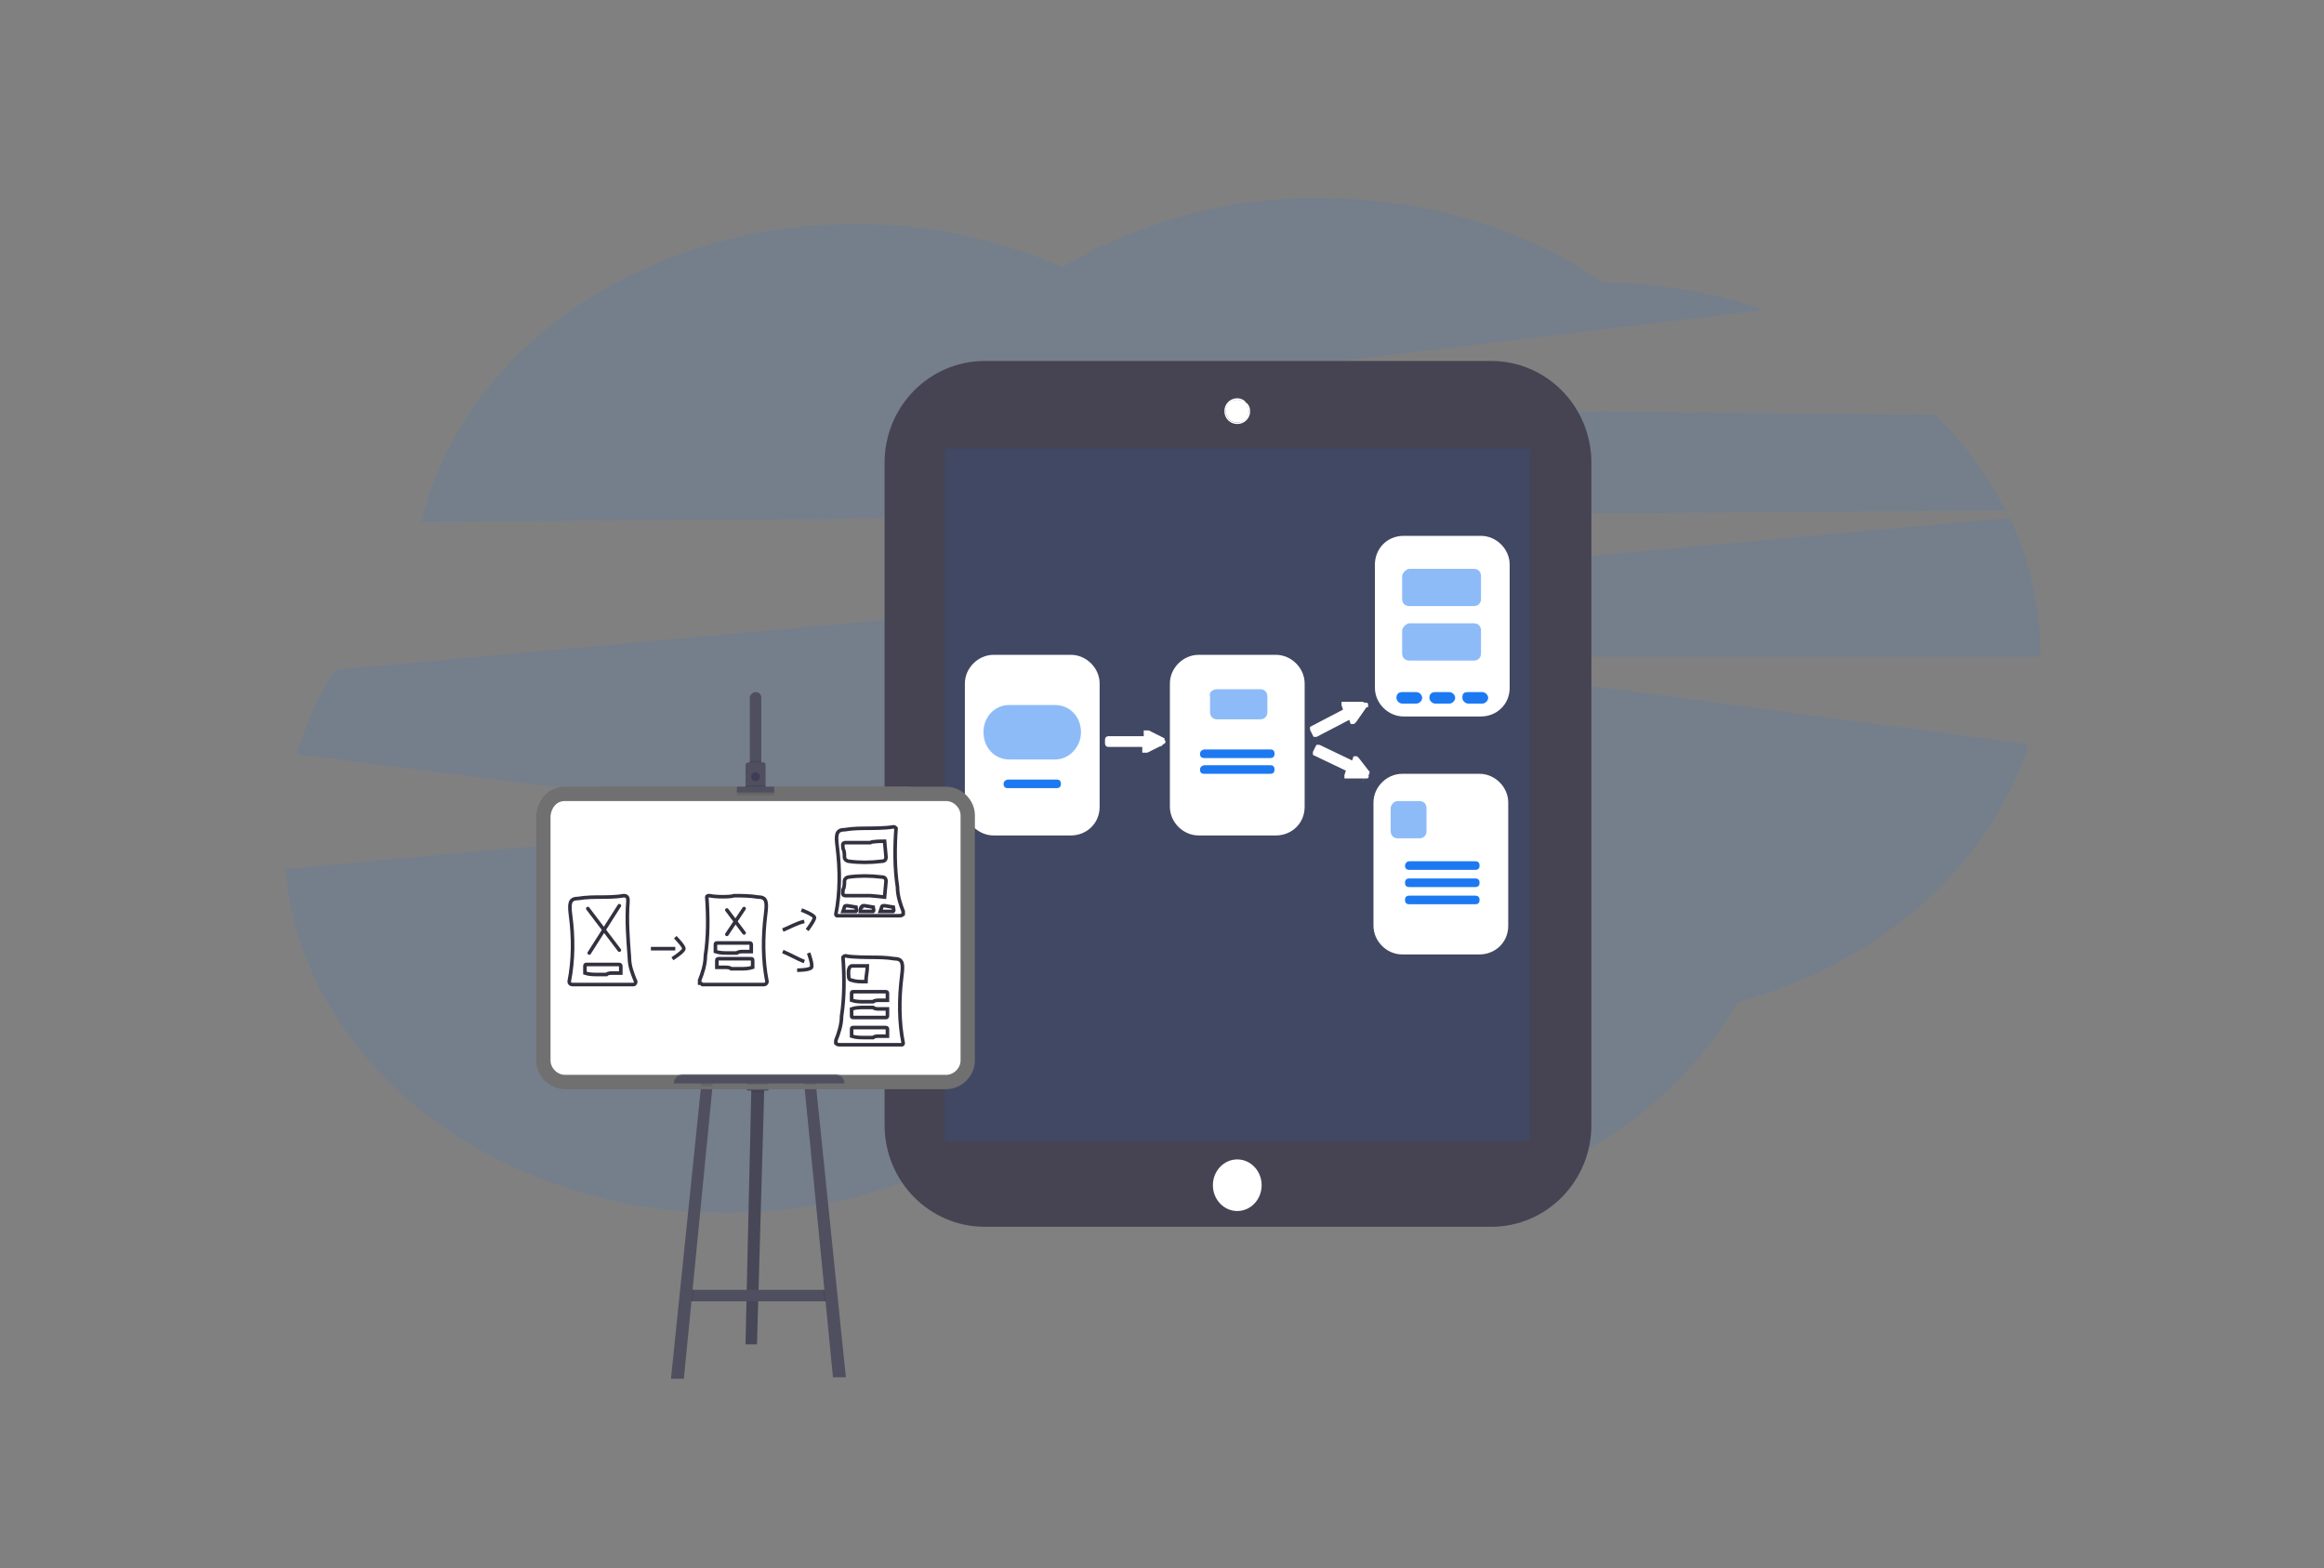 <?xml version="1.0" encoding="utf-8"?>
<!-- Generator: Adobe Illustrator 25.0.0, SVG Export Plug-In . SVG Version: 6.00 Build 0)  -->
<svg version="1.1" id="Capa_1" xmlns="http://www.w3.org/2000/svg" xmlns:xlink="http://www.w3.org/1999/xlink" x="0px" y="0px"
	 viewBox="0 0 162.1 109.4" style="enable-background:new 0 0 162.1 109.4;" xml:space="preserve">
<rect x="0" y="0" width="162.1" height="109.4" fill="#808080" stroke="none"/>
<style type="text/css">
	.st0{opacity:0.1;fill:#1D79F2;enable-background:new    ;}
	.st1{fill:#464353;}
	.st2{fill:#FFFFFF;}
	.st3{fill:#FFFFFF;stroke:#FFFFFF;stroke-miterlimit:10;}
	.st4{opacity:0.5;fill:#1D79F2;enable-background:new    ;}
	.st5{fill:#1D79F2;}
	.st6{fill:#FFFFFF;stroke:#FFFFFF;stroke-width:0.25;stroke-miterlimit:10;}
	.st7{fill:#504F60;}
	.st8{opacity:0.1;enable-background:new    ;}
	.st9{fill:#FFFFFF;stroke:#707070;}
	.st10{fill:#3F3D56;}
	.st11{fill:#FFFFFF;stroke:#33313F;stroke-width:0.25;stroke-miterlimit:10;}
	.st12{fill:none;stroke:#33313F;stroke-width:0.25;stroke-linecap:round;stroke-miterlimit:10;}
	.st13{fill:#FFFFFF;stroke:#33313F;stroke-width:0.25;stroke-linecap:round;stroke-miterlimit:10;}
	.st14{fill:none;stroke:#33313F;stroke-width:0.25;stroke-miterlimit:10;}
</style>
<g id="Grupo_94" transform="translate(-1218 -700)">
	<g id="Grupo_91" transform="translate(174 76.218)">
		<path id="Trazado_413" class="st0" d="M1183.9,659.4c-1.3-2.5-2.9-4.7-4.9-6.7l-67.4-0.6l55.5-6.7c-3.6-1.2-7.4-1.9-11.3-1.9
			c-5.3-3.7-12.2-5.9-19.7-5.9c-6.3-0.1-12.5,1.6-18,4.8c-4.6-2-9.5-3-14.4-3c-15,0-27.5,8.9-30.3,20.8L1183.9,659.4z"/>
		<path id="Trazado_414" class="st0" d="M1186.3,669.3c0-3.2-0.7-6.4-2.1-9.4l-116.8,10.6c-1.2,1.8-2.1,3.8-2.7,5.9l36.2,4.6
			l-37,3.4c1.1,13.4,14.5,24,30.8,24c8.2,0,15.7-2.7,21.2-7.1c5.5,4.5,13.1,7.2,21.4,7.2c12.3,0,22.9-6,27.9-14.8
			c9.9-2.7,17.6-9.5,20.3-18l-45.7-6.1h46.7L1186.3,669.3L1186.3,669.3z"/>
	</g>
	<g id="Grupo_92" transform="translate(398 172.582)">
		<path id="Rectángulo_153" class="st1" d="M888.7,552.6H924c3.9,0,7,3.2,7,7.1v46.2c0,3.9-3.1,7.1-7,7.1h-35.3c-3.9,0-7-3.2-7-7.1
			v-46.2C881.7,555.8,884.8,552.6,888.7,552.6z"/>
		<rect id="Rectángulo_154" x="885.9" y="558.7" class="st0" width="40.8" height="48.3"/>
		<ellipse id="Elipse_129" class="st2" cx="906.3" cy="610.1" rx="1.7" ry="1.8"/>
		<path id="Trazado_439" class="st2" d="M906.3,556.9c-0.5,0-0.8-0.4-0.8-0.8c0-0.5,0.4-0.8,0.8-0.8c0.5,0,0.8,0.4,0.8,0.8l0,0
			C907.1,556.6,906.8,556.9,906.3,556.9z"/>
		<path id="Trazado_440" class="st2" d="M906.3,555.3c0.4,0,0.8,0.4,0.8,0.8s-0.3,0.8-0.8,0.8s-0.8-0.4-0.8-0.8
			S905.9,555.3,906.3,555.3L906.3,555.3 M906.3,555.2c-0.5,0-0.9,0.4-0.9,0.9c0,0.5,0.4,0.9,0.9,0.9c0.5,0,0.9-0.4,0.9-0.9
			c0-0.2-0.1-0.5-0.3-0.6C906.8,555.3,906.5,555.2,906.3,555.2L906.3,555.2z"/>
		<path id="Rectángulo_155" class="st3" d="M889.3,573.6h5.4c0.8,0,1.5,0.7,1.5,1.5v8.6c0,0.9-0.7,1.5-1.5,1.5h-5.4
			c-0.8,0-1.5-0.7-1.5-1.5v-8.6C887.8,574.3,888.5,573.6,889.3,573.6z"/>
		<path id="Rectángulo_156" class="st4" d="M890.4,576.6h3.2c1,0,1.8,0.8,1.8,1.9l0,0c0,1-0.8,1.9-1.8,1.9h-3.2
			c-1,0-1.8-0.8-1.8-1.9l0,0C888.6,577.4,889.4,576.6,890.4,576.6z"/>
		<path id="Rectángulo_157" class="st5" d="M890.3,581.8h3.4c0.2,0,0.3,0.1,0.3,0.3l0,0c0,0.2-0.1,0.3-0.3,0.3h-3.4
			c-0.2,0-0.3-0.1-0.3-0.3l0,0C890,581.9,890.2,581.8,890.3,581.8z"/>
		<path id="Rectángulo_158" class="st3" d="M903.6,573.6h5.4c0.8,0,1.5,0.7,1.5,1.5v8.6c0,0.9-0.7,1.5-1.5,1.5h-5.4
			c-0.8,0-1.5-0.7-1.5-1.5v-8.6C902.1,574.3,902.8,573.6,903.6,573.6z"/>
		<path id="Rectángulo_159" class="st4" d="M904.9,575.5h3c0.3,0,0.5,0.2,0.5,0.5v1.1c0,0.3-0.2,0.5-0.5,0.5h-3
			c-0.3,0-0.5-0.2-0.5-0.5V576C904.3,575.7,904.6,575.5,904.9,575.5z"/>
		<path id="Rectángulo_160" class="st5" d="M904,579.7h4.6c0.2,0,0.3,0.1,0.3,0.3l0,0c0,0.2-0.1,0.3-0.3,0.3H904
			c-0.2,0-0.3-0.1-0.3-0.3l0,0C903.7,579.8,903.9,579.7,904,579.7z"/>
		<path id="Rectángulo_161" class="st5" d="M904,580.8h4.6c0.2,0,0.3,0.1,0.3,0.3l0,0c0,0.2-0.1,0.3-0.3,0.3H904
			c-0.2,0-0.3-0.1-0.3-0.3l0,0C903.7,580.9,903.9,580.8,904,580.8z"/>
		<path id="Rectángulo_162" class="st3" d="M917.9,565.3h5.4c0.8,0,1.5,0.7,1.5,1.5v8.6c0,0.9-0.7,1.5-1.5,1.5h-5.4
			c-0.8,0-1.5-0.7-1.5-1.5v-8.6C916.4,566,917,565.3,917.9,565.3z"/>
		<path id="Rectángulo_163" class="st4" d="M918.3,567.1h4.5c0.3,0,0.5,0.2,0.5,0.5v1.6c0,0.3-0.2,0.5-0.5,0.5h-4.5
			c-0.3,0-0.5-0.2-0.5-0.5v-1.6C917.8,567.4,918.1,567.1,918.3,567.1z"/>
		<path id="Rectángulo_164" class="st4" d="M918.3,570.9h4.5c0.3,0,0.5,0.2,0.5,0.5v1.6c0,0.3-0.2,0.5-0.5,0.5h-4.5
			c-0.3,0-0.5-0.2-0.5-0.5v-1.6C917.8,571.2,918.1,570.9,918.3,570.9z"/>
		<path id="Rectángulo_165" class="st5" d="M917.8,575.7h1c0.2,0,0.4,0.2,0.4,0.4l0,0c0,0.2-0.2,0.4-0.4,0.4h-1
			c-0.2,0-0.4-0.2-0.4-0.4l0,0C917.4,575.8,917.6,575.7,917.8,575.7z"/>
		<path id="Rectángulo_166" class="st5" d="M920.1,575.7h1c0.2,0,0.4,0.2,0.4,0.4l0,0c0,0.2-0.2,0.4-0.4,0.4h-1
			c-0.2,0-0.4-0.2-0.4-0.4l0,0C919.7,575.8,919.9,575.7,920.1,575.7z"/>
		<path id="Rectángulo_167" class="st5" d="M922.4,575.7h1c0.2,0,0.4,0.2,0.4,0.4l0,0c0,0.2-0.2,0.4-0.4,0.4h-1
			c-0.2,0-0.4-0.2-0.4-0.4l0,0C922,575.8,922.1,575.7,922.4,575.7z"/>
		<path id="Rectángulo_168" class="st3" d="M917.8,581.9h5.4c0.8,0,1.5,0.7,1.5,1.5v8.6c0,0.9-0.7,1.5-1.5,1.5h-5.4
			c-0.8,0-1.5-0.7-1.5-1.5v-8.6C916.3,582.6,917,581.9,917.8,581.9z"/>
		<path id="Rectángulo_169" class="st4" d="M917.5,583.3h1.5c0.3,0,0.5,0.2,0.5,0.5v1.6c0,0.3-0.2,0.5-0.5,0.5h-1.5
			c-0.3,0-0.5-0.2-0.5-0.5v-1.6C917,583.6,917.2,583.3,917.5,583.3z"/>
		<path id="Rectángulo_170" class="st5" d="M918.3,587.5h4.6c0.2,0,0.3,0.1,0.3,0.3l0,0c0,0.2-0.1,0.3-0.3,0.3h-4.6
			c-0.2,0-0.3-0.1-0.3-0.3l0,0C918,587.7,918.1,587.5,918.3,587.5z"/>
		<path id="Rectángulo_171" class="st5" d="M918.3,588.7h4.6c0.2,0,0.3,0.1,0.3,0.3l0,0c0,0.2-0.1,0.3-0.3,0.3h-4.6
			c-0.2,0-0.3-0.1-0.3-0.3l0,0C918,588.8,918.1,588.7,918.3,588.7z"/>
		<path id="Rectángulo_172" class="st5" d="M918.3,589.9h4.6c0.2,0,0.3,0.1,0.3,0.3l0,0c0,0.2-0.1,0.3-0.3,0.3h-4.6
			c-0.2,0-0.3-0.1-0.3-0.3l0,0C918,590,918.1,589.9,918.3,589.9z"/>
		<path id="Trazado_441" class="st6" d="M901.1,579.2l-0.1,0.1l-1,0.5l-0.1,0c0,0-0.1,0-0.1,0v0c0,0,0,0,0,0v-0.3c0,0,0-0.1,0-0.1
			h-2.5c0,0-0.1,0-0.1-0.1V579c0,0,0-0.1,0.1-0.1h2.6c0,0,0,0,0-0.1v-0.3c0,0,0,0,0,0c0,0,0,0,0.1,0h0l0.1,0l1,0.5L901.1,579.2
			C901.2,579.1,901.2,579.2,901.1,579.2C901.2,579.2,901.1,579.2,901.1,579.2L901.1,579.2z"/>
		<path id="Trazado_442" class="st6" d="M915.3,576.6l-0.1,0.1l-0.7,1l-0.1,0.1c0,0-0.1,0-0.1,0l0,0c0,0,0,0,0,0l-0.1-0.3
			c0,0,0,0-0.1,0l-2.3,1.2c0,0-0.1,0-0.1,0c0,0,0,0,0,0l-0.2-0.4c0,0,0-0.1,0-0.1c0,0,0,0,0,0l2.3-1.2c0,0,0,0,0-0.1c0,0,0,0,0,0
			l-0.1-0.3c0,0,0,0,0,0c0,0,0-0.1,0-0.1c0,0,0,0,0,0h0.1l1.2,0L915.3,576.6C915.3,576.5,915.3,576.5,915.3,576.6
			C915.3,576.5,915.3,576.6,915.3,576.6L915.3,576.6z"/>
		<path id="Trazado_443" class="st6" d="M915.3,581.6h-1.4c0,0,0,0,0-0.1v0c0,0,0,0,0,0l0.1-0.3c0,0,0-0.1,0-0.1l0,0l-2.3-1.1
			c0,0,0,0,0-0.1l0,0l0.2-0.4c0,0,0,0,0.1,0c0,0,0,0,0,0l2.3,1.1c0,0,0.1,0,0.1,0l0,0l0.1-0.3c0,0,0,0,0.1,0c0,0,0,0,0,0l0.1,0.1
			l0.7,0.9L915.3,581.6C915.4,581.5,915.4,581.5,915.3,581.6C915.4,581.6,915.3,581.6,915.3,581.6L915.3,581.6z"/>
		<path id="Trazado_444" class="st7" d="M873.3,603.3l0,0.3l-0.5,17.6H872l0.4-17.6l0-0.3L873.3,603.3z"/>
		<path id="Trazado_445" class="st8" d="M873.3,603.3l0,0.3l-0.5,17.6H872l0.4-17.6l0-0.3L873.3,603.3z"/>
		<path id="Trazado_446" class="st7" d="M878.1,618.2l-0.6,0l-9.2,0h-0.5l0.3-0.8h9.9L878.1,618.2z"/>
		<path id="Trazado_447" class="st8" d="M873.3,603.3l0,0.3h-0.9l0-0.3L873.3,603.3z"/>
		<rect id="Rectángulo_173" x="872.1" y="602.9" class="st7" width="1.5" height="0.6"/>
		<path id="Trazado_448" class="st8" d="M868.4,617.4l-0.1,0.8h-0.5l0.3-0.8H868.4z"/>
		<path id="Trazado_449" class="st7" d="M869.7,602.9l0,0.3l-2,20.4l-0.9,0l2.1-20.4l0-0.2L869.7,602.9z"/>
		<path id="Trazado_450" class="st8" d="M878.1,618.2l-0.6,0l-0.1-0.8h0.6L878.1,618.2z"/>
		<path id="Trazado_451" class="st7" d="M879,623.5l-0.9,0l-2-20.4l0-0.3l0.8,0l0,0.2L879,623.5z"/>
		<rect id="Rectángulo_174" x="862.5" y="582.8" class="st9" width="20.5" height="20"/>
		<path id="Rectángulo_175" class="st9" d="M859.4,582.8h26.6c0.8,0,1.5,0.7,1.5,1.5v17.1c0,0.8-0.7,1.5-1.5,1.5h-26.6
			c-0.8,0-1.5-0.7-1.5-1.5v-17.1C858,583.4,858.6,582.8,859.4,582.8z"/>
		<path id="Trazado_452" class="st7" d="M873.1,576.1v4.8h-0.8v-4.8c0-0.2,0.2-0.4,0.4-0.4C873,575.7,873.1,575.9,873.1,576.1
			L873.1,576.1L873.1,576.1z"/>
		<rect id="Rectángulo_176" x="872.3" y="580.5" class="st8" width="0.8" height="0.4"/>
		<path id="Trazado_453" class="st7" d="M873.4,580.8v1.6H872v-1.6c0-0.1,0.1-0.2,0.2-0.2h1C873.4,580.6,873.4,580.7,873.4,580.8
			C873.4,580.8,873.4,580.8,873.4,580.8L873.4,580.8z"/>
		<ellipse id="Elipse_130" class="st8" cx="872.7" cy="581.6" rx="0.3" ry="0.3"/>
		<ellipse id="Elipse_131" class="st10" cx="872.7" cy="581.6" rx="0.3" ry="0.3"/>
		<rect id="Rectángulo_177" x="872" y="582.2" class="st8" width="1.4" height="0.2"/>
		<rect id="Rectángulo_178" x="871.4" y="582.5" class="st8" width="2.6" height="0.4"/>
		<rect id="Rectángulo_179" x="871.4" y="582.3" class="st7" width="2.6" height="0.4"/>
		<path id="Trazado_454" class="st8" d="M867.6,602.3h10.7c0.3,0,0.6,0.3,0.6,0.6l0,0H867C867,602.6,867.3,602.3,867.6,602.3z"/>
		<path id="Trazado_455" class="st8" d="M868.9,602.9l0.8,0l0,0.3h-0.8L868.9,602.9z"/>
		<rect id="Rectángulo_180" x="872.1" y="602.9" class="st8" width="1.5" height="0.2"/>
		<path id="Trazado_456" class="st8" d="M876.9,603.1h-0.8l0-0.3l0.8,0L876.9,603.1z"/>
		<path id="Trazado_457" class="st7" d="M867.6,602.4h10.7c0.3,0,0.6,0.3,0.6,0.6l0,0H867C867,602.7,867.3,602.4,867.6,602.4
			L867.6,602.4L867.6,602.4z"/>
		<path id="Trazado_458" class="st11" d="M882.3,585.1c0.1,0,0.1,0,0.2,0.1c0,0,0,0,0,0c-0.1,1.4-0.1,2.8,0.1,4.1
			c0,0.6,0.2,1.2,0.4,1.7c0,0.1,0,0.1,0,0.2c-0.1,0.1-0.2,0.1-0.3,0.1l-4.3,0c-0.1,0-0.1-0.1-0.1-0.1c0,0,0,0,0,0
			c0.3-1.5,0.3-3.1,0.1-4.7c-0.1-0.8-0.1-1.2,0.5-1.2c0.6-0.1,1.2-0.1,1.7-0.1C880.7,585.2,881.8,585.2,882.3,585.1z"/>
		<path id="Trazado_459" class="st11" d="M879,594.1c-0.1,0-0.1,0-0.2,0.1c0,0,0,0,0,0c0.1,1.4,0.1,2.8-0.1,4.1
			c0,0.6-0.2,1.2-0.4,1.7c0,0.1,0,0.1,0,0.2c0.1,0.1,0.2,0.1,0.3,0.1l4.3,0c0.1,0,0.1-0.1,0.1-0.1c0,0,0,0,0,0
			c-0.3-1.5-0.3-3.1-0.1-4.7c0.1-0.8,0.1-1.2-0.5-1.2c-0.6-0.1-1.2-0.1-1.7-0.1C880.6,594.2,879.4,594.2,879,594.1z"/>
		<path id="Trazado_460" class="st12" d="M880.3,596.6c0.5,0,1,0,1.5,0c0.1,0,0.1,0.1,0.1,0.1l0,0.4c0,0,0,0,0,0.1c0,0,0,0,0,0
			c-0.2,0-0.4,0-0.6,0c-0.1,0-0.3,0-0.4,0.1c-0.2,0-0.4,0-0.6,0c-0.3,0-0.6,0-0.9-0.1c0,0,0-0.3,0-0.4c0-0.2,0-0.2,0.2-0.2
			L880.3,596.6z"/>
		<path id="Trazado_461" class="st12" d="M880.3,598.4c0.5,0,1,0,1.5,0c0.1,0,0.1-0.1,0.1-0.1l0-0.4c0,0,0,0,0-0.1c0,0,0,0,0,0
			c-0.2,0-0.4,0-0.6,0c-0.1,0-0.3,0-0.4-0.1c-0.2,0-0.4,0-0.6,0c-0.3,0-0.6,0-0.9,0.1c0,0,0,0.3,0,0.4c0,0.2,0,0.2,0.2,0.2
			L880.3,598.4z"/>
		<path id="Trazado_462" class="st12" d="M880.3,599.1c0.5,0,1,0,1.5,0c0.1,0,0.1,0.1,0.1,0.1l0,0.4c0,0,0,0,0,0.1c0,0,0,0,0,0
			c-0.2,0-0.4,0-0.6,0c-0.1,0-0.3,0-0.4,0.1c-0.2,0-0.4,0-0.6,0c-0.3,0-0.6,0-0.9-0.1c0,0,0-0.3,0-0.4c0-0.2,0-0.2,0.2-0.2
			L880.3,599.1z"/>
		<path id="Trazado_463" class="st13" d="M880.9,590.7c0,0.1,0.1,0.2,0,0.3c0,0,0,0,0,0c0,0,0,0,0,0l-0.9,0c0,0,0-0.3,0.1-0.3
			c0-0.1,0.1-0.1,0.2-0.1L880.9,590.7z"/>
		<path id="Trazado_464" class="st13" d="M882.3,590.7c0,0.1,0.1,0.2,0,0.3c0,0,0,0,0,0c0,0,0,0,0,0l-0.9,0c0,0,0.1-0.3,0.1-0.3
			c0-0.1,0.1-0.1,0.2-0.1L882.3,590.7z"/>
		<path id="Trazado_465" class="st14" d="M881.7,586.1l0.1,1.1c0,0.2-0.1,0.3-0.3,0.3c0,0,0,0,0,0c-0.8,0.1-1.6,0.1-2.3,0
			c-0.1,0-0.3-0.1-0.3-0.3c0-0.2,0-0.4-0.1-0.6c0-0.2-0.1-0.4,0.2-0.4c0.3,0,0.5,0,0.8,0c0.3,0,0.6,0,0.9,0
			C880.8,586.1,881.7,586.1,881.7,586.1z"/>
		<path id="Trazado_466" class="st14" d="M881.7,590l0.1-1.1c0-0.2-0.1-0.3-0.3-0.3c0,0,0,0,0,0c-0.8-0.1-1.6-0.1-2.3,0
			c-0.1,0-0.3,0.1-0.3,0.3c0,0.2,0,0.4-0.1,0.6c0,0.2-0.1,0.4,0.2,0.4c0.3,0,0.5,0,0.8,0c0.3,0,0.6,0,0.9,0
			C880.8,589.9,881.7,590,881.7,590z"/>
		<path id="Trazado_467" class="st12" d="M880.5,594.8c0,0.4-0.1,0.7-0.1,1.1c-0.4,0-0.7,0-1-0.1c-0.1,0-0.2-0.1-0.2-0.2
			c0,0,0,0,0,0c0-0.2-0.1-0.7,0.2-0.8C879.5,594.8,880.5,594.8,880.5,594.8z"/>
		<path id="Trazado_468" class="st13" d="M863.5,589.9c0.2,0,0.3,0.1,0.3,0.3c0,0,0,0,0,0.1c-0.1,1.3,0,2.6,0.1,3.9
			c0,0.6,0.2,1.1,0.4,1.6c0.1,0.1,0,0.3-0.1,0.3c0,0-0.1,0-0.1,0l0,0l-4.2,0c-0.1,0-0.2-0.1-0.2-0.2c0,0,0,0,0,0
			c0.3-1.5,0.3-3.1,0.1-4.6c-0.1-0.8-0.1-1.2,0.5-1.2c0.6-0.1,1.2-0.1,1.7-0.1C862.2,590,863,590,863.5,589.9z"/>
		<path id="Trazado_469" class="st11" d="M869.5,589.9c-0.1,0-0.2,0-0.2,0.1c0,0,0,0,0,0c0.1,1.4,0.1,2.8-0.1,4.1
			c0,0.6-0.2,1.2-0.4,1.7c0,0.1,0,0.2,0,0.2c0.1,0,0.2,0.1,0.2,0.1l4.3,0c0.1,0,0.2-0.1,0.2-0.2c0,0,0,0,0,0
			c-0.3-1.5-0.3-3.1-0.1-4.7c0.1-0.8,0.1-1.2-0.5-1.2c-0.6-0.1-1.2-0.1-1.7-0.1C871,590,869.9,590,869.5,589.9z"/>
		<line id="Línea_18" class="st12" x1="861" y1="590.8" x2="863.2" y2="593.7"/>
		<line id="Línea_19" class="st12" x1="863.2" y1="590.6" x2="861.1" y2="593.9"/>
		<line id="Línea_20" class="st12" x1="870.7" y1="590.9" x2="871.9" y2="592.5"/>
		<line id="Línea_21" class="st12" x1="871.9" y1="590.8" x2="870.7" y2="592.6"/>
		<path id="Trazado_470" class="st12" d="M861.7,594.7c0.5,0,1,0,1.5,0c0.1,0,0.1,0.1,0.1,0.1l0,0.4c0,0,0,0,0,0.1c0,0,0,0,0,0
			c-0.2,0-0.4,0-0.6,0c-0.1,0-0.3,0-0.4,0.1c-0.2,0-0.4,0-0.6,0c-0.3,0-0.6,0-0.9-0.1c0,0,0-0.3,0-0.4c0-0.2,0-0.2,0.2-0.2
			L861.7,594.7z"/>
		<path id="Trazado_471" class="st12" d="M870.8,593.2c0.5,0,1,0,1.5,0c0.1,0,0.1,0.1,0.1,0.1l0,0.4c0,0,0,0,0,0.1c0,0,0,0,0,0
			c-0.2,0-0.4,0-0.6,0c-0.1,0-0.3,0-0.4,0.1c-0.2,0-0.4,0-0.6,0c-0.3,0-0.6,0-0.9-0.1c0,0,0-0.3,0-0.4c0-0.2,0-0.2,0.2-0.2
			L870.8,593.2z"/>
		<path id="Trazado_472" class="st12" d="M871.6,594.3c-0.5,0-1,0-1.5,0c-0.1,0-0.1,0.1-0.1,0.1l0,0.4c0,0,0,0,0,0.1c0,0,0,0,0,0
			c0.2,0,0.4,0,0.6,0c0.1,0,0.3,0,0.4,0.1c0.2,0,0.4,0,0.6,0c0.3,0,0.6,0,0.9-0.1c0,0,0-0.3,0-0.4c0-0.2,0-0.2-0.2-0.2L871.6,594.3z
			"/>
		<path id="Trazado_473" class="st14" d="M865.4,593.6c0.6,0,1.1,0,1.7,0"/>
		<path id="Trazado_474" class="st14" d="M867.1,592.8c0,0,0.6,0.6,0.6,0.8s-0.8,0.7-0.8,0.7"/>
		<path id="Trazado_475" class="st14" d="M874.6,592.3c0.5-0.2,1-0.5,1.5-0.6"/>
		<path id="Trazado_476" class="st14" d="M875.9,590.9c0,0,0.8,0.3,0.9,0.5c0.1,0.1-0.5,0.9-0.5,0.9"/>
		<path id="Trazado_477" class="st14" d="M874.6,593.8c0.5,0.2,1,0.5,1.5,0.7"/>
		<path id="Trazado_478" class="st14" d="M876.4,593.9c0,0,0.3,0.8,0.2,1s-1,0.2-1,0.2"/>
		<path id="Trazado_479" class="st13" d="M879.7,590.7c0,0.1,0.1,0.2,0,0.3c0,0,0,0,0,0c0,0,0,0,0,0l-0.9,0c0,0,0.1-0.3,0.1-0.3
			c0-0.1,0.1-0.1,0.2-0.1L879.7,590.7z"/>
	</g>
</g>
</svg>

